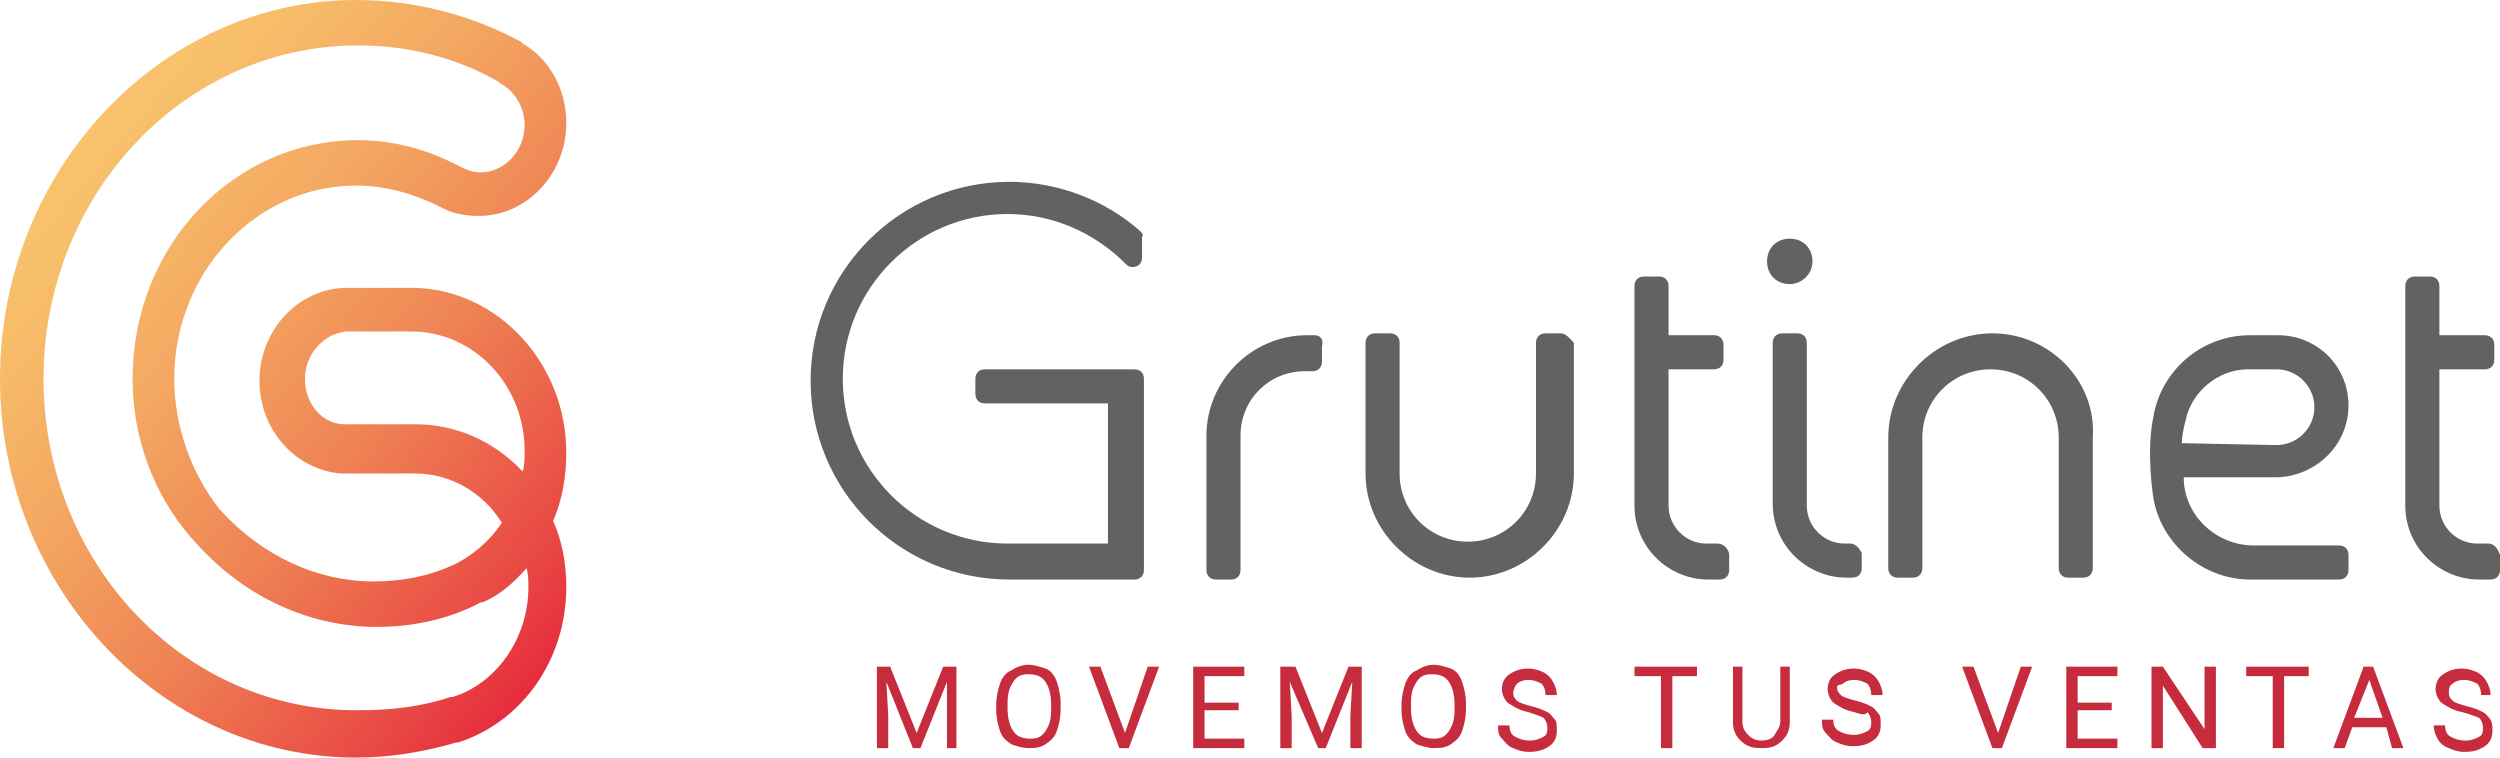 <?xml version="1.0" encoding="utf-8"?>
<!-- Generator: Adobe Illustrator 22.1.0, SVG Export Plug-In . SVG Version: 6.00 Build 0)  -->
<svg version="1.1" id="Capa_1" xmlns="http://www.w3.org/2000/svg" xmlns:xlink="http://www.w3.org/1999/xlink" x="0px" y="0px"
	 viewBox="0 0 132 40" style="enable-background:new 0 0 132 40;" xml:space="preserve">
<style type="text/css">
	.st0{fill:url(#SVGID_2_);}
	.st1{fill:#626261;}
	.st2{fill:#C62C3D;}
</style>
<g id="G">
	<g>
		
			<linearGradient id="SVGID_2_" gradientUnits="userSpaceOnUse" x1="3.974" y1="93.689" x2="32.286" y2="117.445" gradientTransform="matrix(1 0 0 1 0 -86)">
			<stop  offset="0" style="stop-color:#F8C36C"/>
			<stop  offset="0.118" style="stop-color:#F7BC69"/>
			<stop  offset="0.32" style="stop-color:#F3A761"/>
			<stop  offset="0.583" style="stop-color:#EF8254"/>
			<stop  offset="0.892" style="stop-color:#E84643"/>
			<stop  offset="1" style="stop-color:#E62C3D"/>
		</linearGradient>
		<path id="SVGID_1_" class="st0" d="M16.1,20c0-1.3,1-2.4,2.2-2.5h3.4c3.3,0,6,2.8,6,6.3c0,0.4,0,0.7-0.1,1.1
			c-1.5-1.6-3.5-2.5-5.7-2.5h-0.1h-3.4C17.1,22.5,16.1,21.4,16.1,20 M2.3,20c0-9.7,7.4-17.6,16.6-17.6c2.6,0,5.1,0.6,7.4,1.9
			l0.1,0.1c0.8,0.4,1.3,1.3,1.3,2.2c0,1.4-1.1,2.5-2.3,2.5c-0.4,0-0.7-0.1-1.1-0.3l0,0l0,0c-1.7-0.9-3.5-1.4-5.4-1.4
			C12.3,7.4,7,13,7,20c0,3.1,1.1,6.1,3.1,8.4c0,0,0,0,0.1,0.1c2.5,2.9,6,4.6,9.7,4.6c1.9,0,3.8-0.4,5.5-1.3c0,0,0,0,0.1,0
			c0.9-0.4,1.6-1,2.3-1.8c0.1,0.3,0.1,0.7,0.1,1c0,2.7-1.7,5.1-4,5.8c0,0,0,0-0.1,0c-1.5,0.5-3.1,0.7-4.8,0.7
			C9.7,37.6,2.3,29.7,2.3,20 M0,20c0,11,8.5,20,18.8,20c1.8,0,3.6-0.3,5.3-0.8c0,0,0,0,0.1,0c3.4-1.1,5.7-4.4,5.7-8.2
			c0-1.2-0.2-2.4-0.7-3.5c0.5-1.1,0.7-2.4,0.7-3.6c0-4.7-3.6-8.6-8-8.7h-0.1h-3.4h-0.1c-2.5,0-4.6,2.2-4.6,4.9
			c0,2.6,1.9,4.7,4.3,4.9c0.1,0,0.1,0,0.2,0h3.6h0.1c1.9,0,3.6,1,4.6,2.6c-0.6,0.9-1.4,1.6-2.3,2.1l0,0c-1.4,0.7-2.9,1-4.5,1
			c-3,0-5.9-1.4-8-3.7c0,0,0,0-0.1-0.1C10.1,25,9.2,22.5,9.2,20c0-5.6,4.3-10.2,9.6-10.2c1.5,0,3,0.4,4.4,1.1l0,0
			c0.7,0.4,1.4,0.5,2.1,0.5c2.5,0,4.6-2.2,4.6-4.9c0-1.8-0.9-3.4-2.3-4.2l-0.1-0.1C24.9,0.8,21.9,0,18.8,0C8.5,0,0,9,0,20"/>
	</g>
</g>
<g>
	<path class="st1" d="M82.4,17.6h-0.8c-0.3,0-0.5,0.2-0.5,0.5V25c0,2-1.6,3.6-3.6,3.6S73.9,27,73.9,25v-6.9c0-0.3-0.2-0.5-0.5-0.5
		h-0.8c-0.3,0-0.5,0.2-0.5,0.5V25c0,3,2.5,5.5,5.5,5.5s5.5-2.5,5.5-5.5v-6.9C82.9,17.9,82.7,17.6,82.4,17.6z"/>
	<path class="st1" d="M105.2,17.6c-3,0-5.5,2.5-5.5,5.5V30c0,0.3,0.2,0.5,0.5,0.5h0.8c0.3,0,0.5-0.2,0.5-0.5v-6.9
		c0-2,1.6-3.6,3.6-3.6s3.6,1.6,3.6,3.6V30c0,0.3,0.2,0.5,0.5,0.5h0.8c0.3,0,0.5-0.2,0.5-0.5v-6.9C110.7,20.1,108.2,17.6,105.2,17.6z
		"/>
	<path class="st1" d="M69.4,17.7H69c-2.9,0-5.3,2.4-5.3,5.3v7.1c0,0.3,0.2,0.5,0.5,0.5H65c0.3,0,0.5-0.2,0.5-0.5V23
		c0-1.9,1.5-3.4,3.4-3.4h0.4c0.3,0,0.5-0.2,0.5-0.5v-0.8C69.9,17.9,69.7,17.7,69.4,17.7z"/>
	<path class="st1" d="M90.7,28.7h-0.5h-0.1c-1.1,0-2-0.9-2-2v-4.5v-2.7h2.4c0.3,0,0.5-0.2,0.5-0.5v-0.8c0-0.3-0.2-0.5-0.5-0.5h-0.3
		h-2.1l0,0v-2.6c0-0.3-0.2-0.5-0.5-0.5h-0.8c-0.3,0-0.5,0.2-0.5,0.5v7.1v4.5c0,2.2,1.8,3.9,3.9,3.9h0.6c0.3,0,0.5-0.2,0.5-0.5v-0.8
		C91.3,29,91,28.7,90.7,28.7z"/>
	<path class="st1" d="M131.4,28.7h-0.5h-0.1c-1.1,0-2-0.9-2-2v-4.5v-2.7h2.4c0.3,0,0.5-0.2,0.5-0.5v-0.8c0-0.3-0.2-0.5-0.5-0.5h-0.3
		h-2.1l0,0v-2.6c0-0.3-0.2-0.5-0.5-0.5h-0.8c-0.3,0-0.5,0.2-0.5,0.5v7.1v4.5c0,2.2,1.8,3.9,3.9,3.9h0.6c0.3,0,0.5-0.2,0.5-0.5v-0.8
		C131.9,29,131.7,28.7,131.4,28.7z"/>
	<path class="st1" d="M94.5,15c0.6,0,1.2-0.5,1.2-1.2s-0.5-1.2-1.2-1.2s-1.2,0.5-1.2,1.2S93.8,15,94.5,15z"/>
	<path class="st1" d="M97.7,28.7h-0.2h-0.1c-1.1,0-2-0.9-2-2v-4.5v-4.1c0-0.3-0.2-0.5-0.5-0.5h-0.8c-0.3,0-0.5,0.2-0.5,0.5v4v4.5
		c0,2.2,1.8,3.9,3.9,3.9h0.3c0.3,0,0.5-0.2,0.5-0.5v-0.8C98.2,29,98,28.7,97.7,28.7z"/>
	<path class="st1" d="M60.2,12.2L60.2,12.2c-1.8-1.6-4.3-2.6-6.9-2.6c-5.8,0-10.5,4.7-10.5,10.5s4.7,10.5,10.5,10.5h0.1h6.5
		c0.3,0,0.5-0.2,0.5-0.5V20c0-0.3-0.2-0.5-0.5-0.5H52c-0.3,0-0.5,0.2-0.5,0.5v0.8c0,0.3,0.2,0.5,0.5,0.5h6.5v7.4h-5.3l0,0
		c-4.8,0-8.7-3.9-8.7-8.7s3.9-8.7,8.7-8.7c2.4,0,4.6,1,6.2,2.6l0,0l0,0c0.1,0.1,0.2,0.2,0.4,0.2c0.3,0,0.5-0.2,0.5-0.5v-1.1
		C60.4,12.4,60.3,12.3,60.2,12.2L60.2,12.2z"/>
	<path class="st1" d="M124,21.4c0-2.1-1.7-3.7-3.7-3.7h-1.5c-2.6,0-4.7,1.9-5.1,4.3l0,0c-0.4,1.9,0,4.3,0,4.3
		c0.4,2.4,2.6,4.3,5.1,4.3h4.7c0.3,0,0.5-0.2,0.5-0.5v-0.8c0-0.3-0.2-0.5-0.5-0.5h-1.7H119c-2,0-3.7-1.6-3.7-3.6l0,0h5
		C122.3,25.1,124,23.5,124,21.4z M115.2,23.4c0-0.5,0.2-1.2,0.2-1.2c0.3-1.5,1.7-2.7,3.3-2.7h1.5c1.1,0,2,0.9,2,2s-0.9,2-2,2
		L115.2,23.4L115.2,23.4z"/>
</g>
<g>
	<path class="st2" d="M47,35.2l1.4,3.5l1.4-3.5h0.7v4.3H50v-1.7L50,36l-1.4,3.5h-0.4L46.8,36l0.1,1.8v1.7h-0.6v-4.3H47z"/>
	<path class="st2" d="M56,37.5c0,0.4-0.1,0.8-0.2,1.1s-0.3,0.5-0.6,0.7s-0.6,0.2-0.9,0.2c-0.3,0-0.6-0.1-0.9-0.2
		c-0.3-0.2-0.5-0.4-0.6-0.7s-0.2-0.7-0.2-1.1v-0.3c0-0.4,0.1-0.8,0.2-1.1s0.3-0.6,0.6-0.7c0.3-0.2,0.6-0.3,0.9-0.3
		c0.3,0,0.6,0.1,0.9,0.2s0.5,0.4,0.6,0.7c0.1,0.3,0.2,0.7,0.2,1.1V37.5z M55.5,37.2c0-0.5-0.1-0.9-0.3-1.2c-0.2-0.3-0.5-0.4-0.9-0.4
		c-0.4,0-0.6,0.1-0.8,0.4c-0.2,0.3-0.3,0.6-0.3,1.1v0.3c0,0.5,0.1,0.9,0.3,1.2c0.2,0.3,0.5,0.4,0.9,0.4c0.4,0,0.6-0.1,0.8-0.4
		c0.2-0.3,0.3-0.6,0.3-1.1V37.2z"/>
	<path class="st2" d="M59.4,38.7l1.2-3.5h0.6l-1.6,4.3h-0.5l-1.6-4.3h0.6L59.4,38.7z"/>
	<path class="st2" d="M65.4,37.5h-1.8V39h2.1v0.5H63v-4.3h2.7v0.5h-2.1v1.4h1.8V37.5z"/>
	<path class="st2" d="M68.4,35.2l1.4,3.5l1.4-3.5h0.7v4.3h-0.6v-1.7l0.1-1.8L70,39.5h-0.4L68.1,36l0.1,1.8v1.7h-0.6v-4.3H68.4z"/>
	<path class="st2" d="M77.4,37.5c0,0.4-0.1,0.8-0.2,1.1s-0.3,0.5-0.6,0.7s-0.6,0.2-0.9,0.2c-0.3,0-0.6-0.1-0.9-0.2
		c-0.3-0.2-0.5-0.4-0.6-0.7s-0.2-0.7-0.2-1.1v-0.3c0-0.4,0.1-0.8,0.2-1.1s0.3-0.6,0.6-0.7c0.3-0.2,0.6-0.3,0.9-0.3
		c0.3,0,0.6,0.1,0.9,0.2s0.5,0.4,0.6,0.7c0.1,0.3,0.2,0.7,0.2,1.1V37.5z M76.8,37.2c0-0.5-0.1-0.9-0.3-1.2c-0.2-0.3-0.5-0.4-0.9-0.4
		c-0.4,0-0.6,0.1-0.8,0.4c-0.2,0.3-0.3,0.6-0.3,1.1v0.3c0,0.5,0.1,0.9,0.3,1.2c0.2,0.3,0.5,0.4,0.9,0.4c0.4,0,0.6-0.1,0.8-0.4
		c0.2-0.3,0.3-0.6,0.3-1.1V37.2z"/>
	<path class="st2" d="M80.7,37.6c-0.5-0.1-0.8-0.3-1.1-0.5c-0.2-0.2-0.3-0.5-0.3-0.7c0-0.3,0.1-0.6,0.4-0.8c0.3-0.2,0.6-0.3,1-0.3
		c0.3,0,0.6,0.1,0.8,0.2s0.4,0.3,0.5,0.5s0.2,0.4,0.2,0.7h-0.6c0-0.3-0.1-0.5-0.2-0.6c-0.2-0.1-0.4-0.2-0.7-0.2
		c-0.3,0-0.5,0.1-0.6,0.2s-0.2,0.3-0.2,0.5c0,0.2,0.1,0.3,0.2,0.4c0.1,0.1,0.4,0.2,0.8,0.3s0.6,0.2,0.8,0.3c0.2,0.1,0.3,0.3,0.4,0.4
		s0.1,0.3,0.1,0.6c0,0.3-0.1,0.6-0.4,0.8c-0.3,0.2-0.6,0.3-1.1,0.3c-0.3,0-0.6-0.1-0.8-0.2c-0.3-0.1-0.4-0.3-0.6-0.5
		s-0.2-0.4-0.2-0.7h0.6c0,0.3,0.1,0.5,0.3,0.6c0.2,0.1,0.4,0.2,0.8,0.2c0.3,0,0.5-0.1,0.7-0.2s0.2-0.3,0.2-0.5s-0.1-0.4-0.2-0.5
		C81.3,37.8,81,37.7,80.7,37.6z"/>
	<path class="st2" d="M89.7,35.7h-1.4v3.8h-0.6v-3.8h-1.4v-0.5h3.3V35.7z"/>
	<path class="st2" d="M94.5,35.2v2.9c0,0.4-0.1,0.7-0.4,1s-0.6,0.4-1,0.4l-0.1,0c-0.5,0-0.8-0.1-1.1-0.4s-0.4-0.6-0.4-1v-2.9H92v2.9
		c0,0.3,0.1,0.5,0.3,0.7c0.2,0.2,0.4,0.3,0.7,0.3c0.3,0,0.6-0.1,0.7-0.3s0.3-0.4,0.3-0.7v-2.9H94.5z"/>
	<path class="st2" d="M97.9,37.6c-0.5-0.1-0.8-0.3-1.1-0.5c-0.2-0.2-0.3-0.5-0.3-0.7c0-0.3,0.1-0.6,0.4-0.8c0.3-0.2,0.6-0.3,1-0.3
		c0.3,0,0.6,0.1,0.8,0.2s0.4,0.3,0.5,0.5s0.2,0.4,0.2,0.7h-0.6c0-0.3-0.1-0.5-0.2-0.6c-0.2-0.1-0.4-0.2-0.7-0.2
		c-0.3,0-0.5,0.1-0.6,0.2S97,36.1,97,36.3c0,0.2,0.1,0.3,0.2,0.4c0.1,0.1,0.4,0.2,0.8,0.3s0.6,0.2,0.8,0.3c0.2,0.1,0.3,0.3,0.4,0.4
		s0.1,0.3,0.1,0.6c0,0.3-0.1,0.6-0.4,0.8c-0.3,0.2-0.6,0.3-1.1,0.3c-0.3,0-0.6-0.1-0.8-0.2c-0.3-0.1-0.4-0.3-0.6-0.5
		s-0.2-0.4-0.2-0.7h0.6c0,0.3,0.1,0.5,0.3,0.6c0.2,0.1,0.4,0.2,0.8,0.2c0.3,0,0.5-0.1,0.7-0.2s0.2-0.3,0.2-0.5s-0.1-0.4-0.2-0.5
		C98.5,37.8,98.2,37.7,97.9,37.6z"/>
	<path class="st2" d="M105.5,38.7l1.2-3.5h0.6l-1.6,4.3h-0.5l-1.6-4.3h0.6L105.5,38.7z"/>
	<path class="st2" d="M111.5,37.5h-1.8V39h2.1v0.5h-2.7v-4.3h2.7v0.5h-2.1v1.4h1.8V37.5z"/>
	<path class="st2" d="M116.9,39.5h-0.6l-2.1-3.3v3.3h-0.6v-4.3h0.6l2.2,3.3v-3.3h0.6V39.5z"/>
	<path class="st2" d="M122,35.7h-1.4v3.8h-0.6v-3.8h-1.4v-0.5h3.3V35.7z"/>
	<path class="st2" d="M126,38.4h-1.8l-0.4,1.1h-0.6l1.6-4.3h0.5l1.6,4.3h-0.6L126,38.4z M124.3,37.9h1.5l-0.7-2L124.3,37.9z"/>
	<path class="st2" d="M130,37.6c-0.5-0.1-0.8-0.3-1.1-0.5c-0.2-0.2-0.3-0.5-0.3-0.7c0-0.3,0.1-0.6,0.4-0.8c0.3-0.2,0.6-0.3,1-0.3
		c0.3,0,0.6,0.1,0.8,0.2c0.2,0.1,0.4,0.3,0.5,0.5c0.1,0.2,0.2,0.4,0.2,0.7H131c0-0.3-0.1-0.5-0.2-0.6c-0.2-0.1-0.4-0.2-0.7-0.2
		c-0.3,0-0.5,0.1-0.6,0.2c-0.2,0.1-0.2,0.3-0.2,0.5c0,0.2,0.1,0.3,0.2,0.4c0.1,0.1,0.4,0.2,0.8,0.3c0.4,0.1,0.6,0.2,0.8,0.3
		c0.2,0.1,0.3,0.3,0.4,0.4c0.1,0.2,0.1,0.3,0.1,0.6c0,0.3-0.1,0.6-0.4,0.8c-0.3,0.2-0.6,0.3-1.1,0.3c-0.3,0-0.6-0.1-0.8-0.2
		c-0.3-0.1-0.5-0.3-0.6-0.5c-0.1-0.2-0.2-0.4-0.2-0.7h0.6c0,0.3,0.1,0.5,0.3,0.6c0.2,0.1,0.4,0.2,0.8,0.2c0.3,0,0.5-0.1,0.7-0.2
		s0.2-0.3,0.2-0.5s-0.1-0.4-0.2-0.5C130.6,37.8,130.4,37.7,130,37.6z"/>
</g>
</svg>
